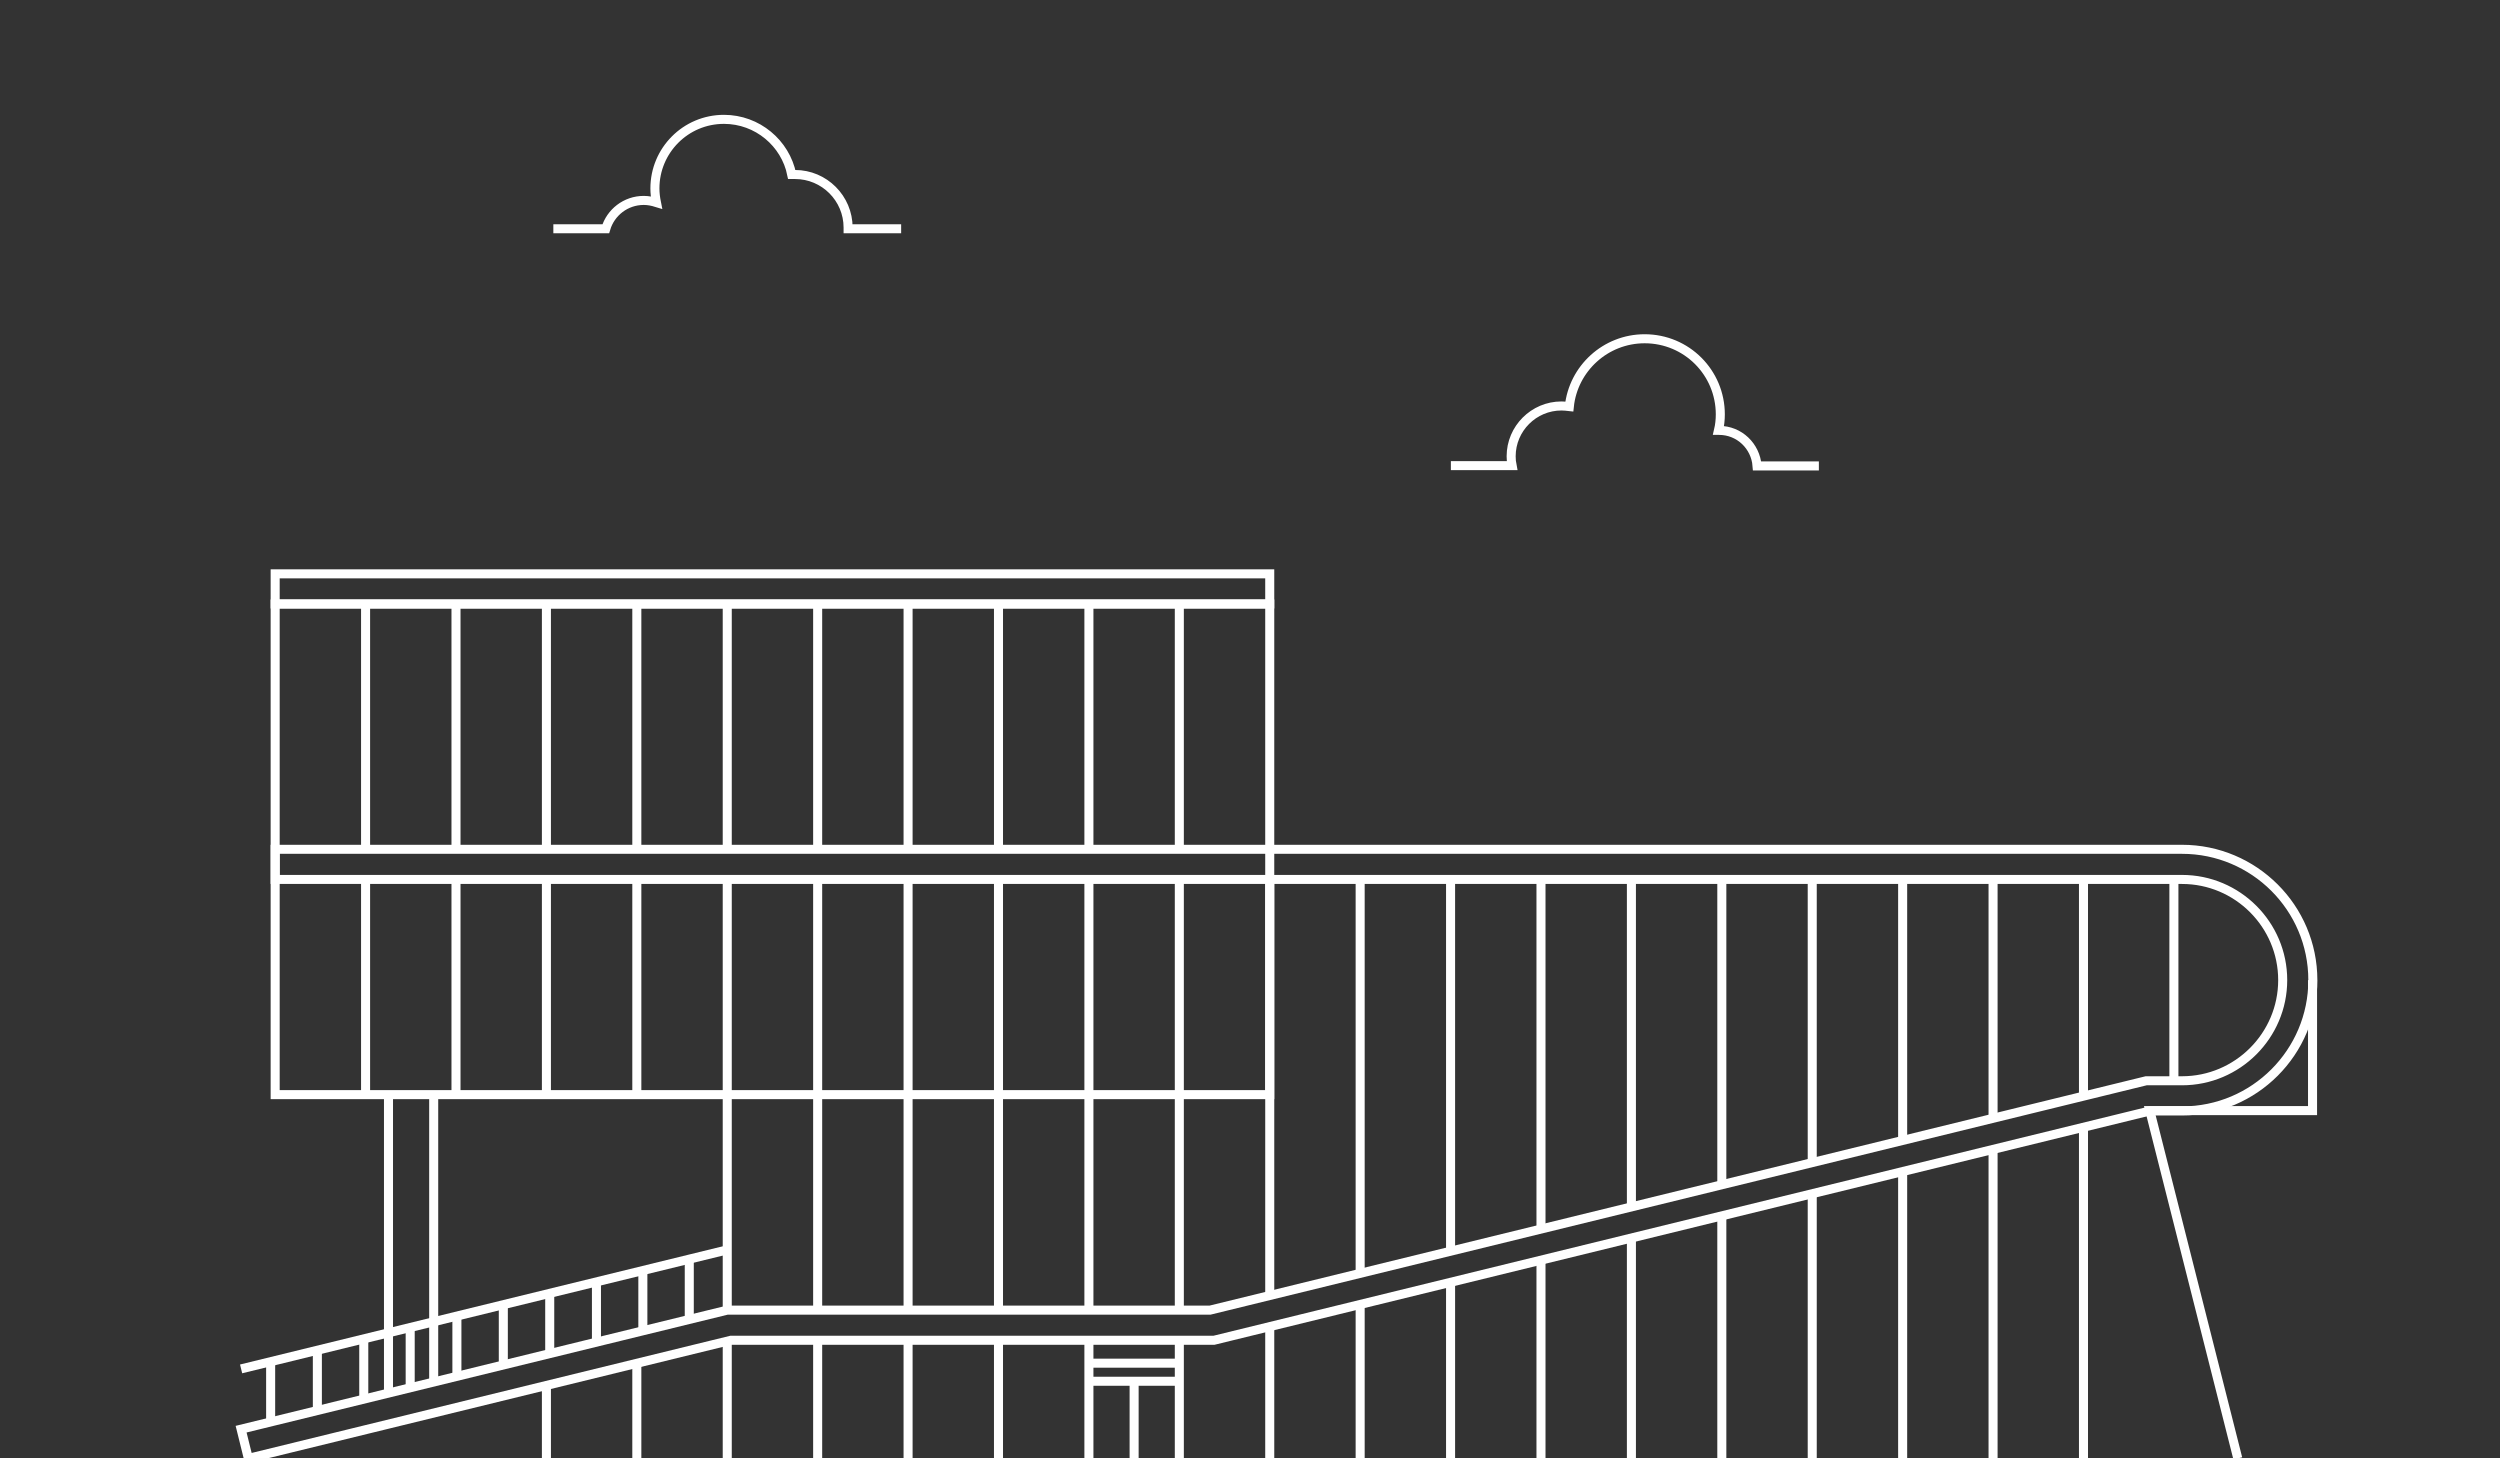 <svg version="1.1" id="Layer_1" xmlns="http://www.w3.org/2000/svg" xmlns:xlink="http://www.w3.org/1999/xlink" x="0px" y="0px" width="829.5px" height="483.9px" viewBox="0 0 829.5 483.9" enable-background="new 0 0 829.5 483.9" xml:space="preserve">
<rect x="0" y="0" width="829.5" height="483.9" fill="#333333" stroke="none"/>
<line fill="none" stroke="#FFFFFF" stroke-width="3" stroke-miterlimit="10" x1="241.3" y1="444.7" x2="241.3" y2="483.9"></line>
<line fill="none" stroke="#FFFFFF" stroke-width="3" stroke-miterlimit="10" x1="211.3" y1="452.3" x2="211.3" y2="483.9"></line>
<line fill="none" stroke="#FFFFFF" stroke-width="3" stroke-miterlimit="10" x1="181.3" y1="459.7" x2="181.3" y2="483.9"></line>
<line fill="none" stroke="#FFFFFF" stroke-width="3" stroke-miterlimit="10" x1="271.3" y1="444.7" x2="271.3" y2="483.9"></line>
<line fill="none" stroke="#FFFFFF" stroke-width="3" stroke-miterlimit="10" x1="301.3" y1="444.7" x2="301.3" y2="483.9"></line>
<line fill="none" stroke="#FFFFFF" stroke-width="3" stroke-miterlimit="10" x1="331.3" y1="444.7" x2="331.3" y2="483.9"></line>
<line fill="none" stroke="#FFFFFF" stroke-width="3" stroke-miterlimit="10" x1="361.3" y1="444.7" x2="361.3" y2="483.9"></line>
<line fill="none" stroke="#FFFFFF" stroke-width="3" stroke-miterlimit="10" x1="391.3" y1="444.7" x2="391.3" y2="483.9"></line>
<line fill="none" stroke="#FFFFFF" stroke-width="3" stroke-miterlimit="10" x1="421.3" y1="439.8" x2="421.3" y2="483.9"></line>
<line fill="none" stroke="#FFFFFF" stroke-width="3" stroke-miterlimit="10" x1="451.3" y1="432.4" x2="451.3" y2="483.9"></line>
<line fill="none" stroke="#FFFFFF" stroke-width="3" stroke-miterlimit="10" x1="481.3" y1="425.1" x2="481.3" y2="483.9"></line>
<line fill="none" stroke="#FFFFFF" stroke-width="3" stroke-miterlimit="10" x1="511.3" y1="417.7" x2="511.3" y2="483.9"></line>
<line fill="none" stroke="#FFFFFF" stroke-width="3" stroke-miterlimit="10" x1="541.3" y1="410.4" x2="541.3" y2="483.9"></line>
<line fill="none" stroke="#FFFFFF" stroke-width="3" stroke-miterlimit="10" x1="571.3" y1="403" x2="571.3" y2="483.9"></line>
<line fill="none" stroke="#FFFFFF" stroke-width="3" stroke-miterlimit="10" x1="601.3" y1="395.7" x2="601.3" y2="483.9"></line>
<line fill="none" stroke="#FFFFFF" stroke-width="3" stroke-miterlimit="10" x1="631.3" y1="388.3" x2="631.3" y2="483.9"></line>
<line fill="none" stroke="#FFFFFF" stroke-width="3" stroke-miterlimit="10" x1="661.3" y1="381" x2="661.3" y2="483.9"></line>
<line fill="none" stroke="#FFFFFF" stroke-width="3" stroke-miterlimit="10" x1="691.3" y1="373.6" x2="691.3" y2="483.9"></line>
<rect x="91.3" y="200.4" fill="none" stroke="#FFFFFF" stroke-width="3" stroke-miterlimit="10" width="330" height="162.8"></rect>
<path fill="none" stroke="#FFFFFF" stroke-width="3" stroke-miterlimit="10" d="M91.3,281.8H724c23.9,0,43.4,19.4,43.4,43.4v0
	c0,23.9-19.4,43.4-43.4,43.4h-10.6l-310.6,76.1H242.5L82.4,483.9l-2.4-9.7l161.3-39.5h160.2l310.6-76.1H724
	c18.4,0,33.4-15,33.4-33.4s-15-33.4-33.4-33.4H91.3C91.3,291.8,91.3,281.8,91.3,281.8z"></path>
<line fill="none" stroke="#FFFFFF" stroke-width="3" stroke-miterlimit="10" x1="80" y1="454.2" x2="241.3" y2="414.7"></line>
<line fill="none" stroke="#FFFFFF" stroke-width="3" stroke-miterlimit="10" x1="241.3" y1="434.7" x2="241.3" y2="291.8"></line>
<line fill="none" stroke="#FFFFFF" stroke-width="3" stroke-miterlimit="10" x1="241.3" y1="281.8" x2="241.3" y2="200.4"></line>
<line fill="none" stroke="#FFFFFF" stroke-width="3" stroke-miterlimit="10" x1="211.3" y1="281.8" x2="211.3" y2="200.4"></line>
<line fill="none" stroke="#FFFFFF" stroke-width="3" stroke-miterlimit="10" x1="181.3" y1="281.8" x2="181.3" y2="200.4"></line>
<line fill="none" stroke="#FFFFFF" stroke-width="3" stroke-miterlimit="10" x1="151.3" y1="281.8" x2="151.3" y2="200.4"></line>
<line fill="none" stroke="#FFFFFF" stroke-width="3" stroke-miterlimit="10" x1="121.3" y1="281.8" x2="121.3" y2="200.4"></line>
<line fill="none" stroke="#FFFFFF" stroke-width="3" stroke-miterlimit="10" x1="211.3" y1="363.2" x2="211.3" y2="291.8"></line>
<line fill="none" stroke="#FFFFFF" stroke-width="3" stroke-miterlimit="10" x1="181.3" y1="363.2" x2="181.3" y2="291.8"></line>
<line fill="none" stroke="#FFFFFF" stroke-width="3" stroke-miterlimit="10" x1="151.3" y1="363.2" x2="151.3" y2="291.8"></line>
<line fill="none" stroke="#FFFFFF" stroke-width="3" stroke-miterlimit="10" x1="121.3" y1="363.2" x2="121.3" y2="291.8"></line>
<line fill="none" stroke="#FFFFFF" stroke-width="3" stroke-miterlimit="10" x1="271.3" y1="434.7" x2="271.3" y2="291.8"></line>
<line fill="none" stroke="#FFFFFF" stroke-width="3" stroke-miterlimit="10" x1="271.3" y1="281.8" x2="271.3" y2="200.4"></line>
<line fill="none" stroke="#FFFFFF" stroke-width="3" stroke-miterlimit="10" x1="301.3" y1="434.7" x2="301.3" y2="291.8"></line>
<line fill="none" stroke="#FFFFFF" stroke-width="3" stroke-miterlimit="10" x1="301.3" y1="281.8" x2="301.3" y2="200.4"></line>
<line fill="none" stroke="#FFFFFF" stroke-width="3" stroke-miterlimit="10" x1="331.3" y1="434.7" x2="331.3" y2="291.8"></line>
<line fill="none" stroke="#FFFFFF" stroke-width="3" stroke-miterlimit="10" x1="331.3" y1="281.8" x2="331.3" y2="200.4"></line>
<line fill="none" stroke="#FFFFFF" stroke-width="3" stroke-miterlimit="10" x1="361.3" y1="434.7" x2="361.3" y2="291.8"></line>
<line fill="none" stroke="#FFFFFF" stroke-width="3" stroke-miterlimit="10" x1="361.3" y1="281.8" x2="361.3" y2="200.4"></line>
<line fill="none" stroke="#FFFFFF" stroke-width="3" stroke-miterlimit="10" x1="391.3" y1="434.7" x2="391.3" y2="291.8"></line>
<line fill="none" stroke="#FFFFFF" stroke-width="3" stroke-miterlimit="10" x1="421.3" y1="429.8" x2="421.3" y2="291.8"></line>
<line fill="none" stroke="#FFFFFF" stroke-width="3" stroke-miterlimit="10" x1="451.3" y1="422.4" x2="451.3" y2="291.8"></line>
<line fill="none" stroke="#FFFFFF" stroke-width="3" stroke-miterlimit="10" x1="481.3" y1="415.1" x2="481.3" y2="291.8"></line>
<line fill="none" stroke="#FFFFFF" stroke-width="3" stroke-miterlimit="10" x1="511.3" y1="407.7" x2="511.3" y2="291.8"></line>
<line fill="none" stroke="#FFFFFF" stroke-width="3" stroke-miterlimit="10" x1="541.3" y1="400.4" x2="541.3" y2="291.8"></line>
<line fill="none" stroke="#FFFFFF" stroke-width="3" stroke-miterlimit="10" x1="571.3" y1="393" x2="571.3" y2="291.8"></line>
<line fill="none" stroke="#FFFFFF" stroke-width="3" stroke-miterlimit="10" x1="601.3" y1="385.7" x2="601.3" y2="291.8"></line>
<line fill="none" stroke="#FFFFFF" stroke-width="3" stroke-miterlimit="10" x1="631.3" y1="378.3" x2="631.3" y2="291.8"></line>
<line fill="none" stroke="#FFFFFF" stroke-width="3" stroke-miterlimit="10" x1="661.3" y1="371" x2="661.3" y2="291.8"></line>
<line fill="none" stroke="#FFFFFF" stroke-width="3" stroke-miterlimit="10" x1="691.3" y1="363.6" x2="691.3" y2="291.8"></line>
<line fill="none" stroke="#FFFFFF" stroke-width="3" stroke-miterlimit="10" x1="721.3" y1="358.5" x2="721.3" y2="291.8"></line>
<line fill="none" stroke="#FFFFFF" stroke-width="3" stroke-miterlimit="10" x1="391.3" y1="281.8" x2="391.3" y2="200.4"></line>
<polyline fill="none" stroke="#FFFFFF" stroke-width="3" stroke-miterlimit="10" points="742.5,483.9 713.3,368.5 767.3,368.5 
	767.3,325.2 "></polyline>
<rect x="91.3" y="190.4" fill="none" stroke="#FFFFFF" stroke-width="3" stroke-miterlimit="10" width="330" height="10"></rect>
<line fill="none" stroke="#FFFFFF" stroke-width="3" stroke-miterlimit="10" x1="128.9" y1="363.2" x2="128.9" y2="461.8"></line>
<line fill="none" stroke="#FFFFFF" stroke-width="3" stroke-miterlimit="10" x1="143.9" y1="363.2" x2="143.9" y2="458.2"></line>
<g>
	<line fill="none" stroke="#FFFFFF" stroke-width="3" stroke-miterlimit="10" x1="89.8" y1="471.8" x2="89.8" y2="452.3"></line>
	<line fill="none" stroke="#FFFFFF" stroke-width="3" stroke-miterlimit="10" x1="105.3" y1="468" x2="105.3" y2="448.5"></line>
	<line fill="none" stroke="#FFFFFF" stroke-width="3" stroke-miterlimit="10" x1="120.7" y1="464.3" x2="120.7" y2="444.6"></line>
	<line fill="none" stroke="#FFFFFF" stroke-width="3" stroke-miterlimit="10" x1="136.1" y1="460.6" x2="136.1" y2="440.8"></line>
	<line fill="none" stroke="#FFFFFF" stroke-width="3" stroke-miterlimit="10" x1="151.6" y1="456.9" x2="151.6" y2="436.9"></line>
	<line fill="none" stroke="#FFFFFF" stroke-width="3" stroke-miterlimit="10" x1="167" y1="453.1" x2="167" y2="433.1"></line>
	<line fill="none" stroke="#FFFFFF" stroke-width="3" stroke-miterlimit="10" x1="182.4" y1="449.4" x2="182.4" y2="429.3"></line>
	<line fill="none" stroke="#FFFFFF" stroke-width="3" stroke-miterlimit="10" x1="197.9" y1="445.7" x2="197.9" y2="425.4"></line>
	<line fill="none" stroke="#FFFFFF" stroke-width="3" stroke-miterlimit="10" x1="213.3" y1="442" x2="213.3" y2="421.6"></line>
	<line fill="none" stroke="#FFFFFF" stroke-width="3" stroke-miterlimit="10" x1="228.7" y1="417.7" x2="228.7" y2="438.2"></line>
</g>
<line fill="none" stroke="#FFFFFF" stroke-width="3" stroke-miterlimit="10" x1="361.3" y1="452.3" x2="391.3" y2="452.3"></line>
<line fill="none" stroke="#FFFFFF" stroke-width="3" stroke-miterlimit="10" x1="361.3" y1="458.3" x2="391.3" y2="458.3"></line>
<line fill="none" stroke="#FFFFFF" stroke-width="3" stroke-miterlimit="10" x1="376.3" y1="458.3" x2="376.3" y2="483.9"></line>
<path fill="none" stroke="#FFFFFF" stroke-width="3" stroke-miterlimit="10" d="M299,75.9h-17.4h-0.2c0-0.1,0-0.3,0-0.4
	c0-9.7-7.9-17.6-17.6-17.6c-0.4,0-0.7,0-1.1,0c-2.1-10.4-11.4-18.3-22.5-18.3c-12.7,0-22.9,10.3-22.9,22.9c0,1.6,0.2,3.2,0.5,4.7
	c-1.3-0.4-2.7-0.7-4.2-0.7c-6,0-11,4-12.6,9.4h-17.4"></path>
<path fill="none" stroke="#FFFFFF" stroke-width="3" stroke-miterlimit="10" d="M603.5,154.6h-20.3H583c-0.5-6.6-5.9-11.8-12.6-11.8
	c-0.1,0-0.1,0-0.2,0c0.4-1.7,0.6-3.5,0.6-5.3c0-13.9-11.2-25.1-25.1-25.1c-13,0-23.7,9.9-25,22.5c-0.9-0.1-1.7-0.2-2.6-0.2
	c-9.2,0-16.7,7.5-16.7,16.7c0,1.1,0.1,2.1,0.3,3.1h-20.3"></path>
</svg>